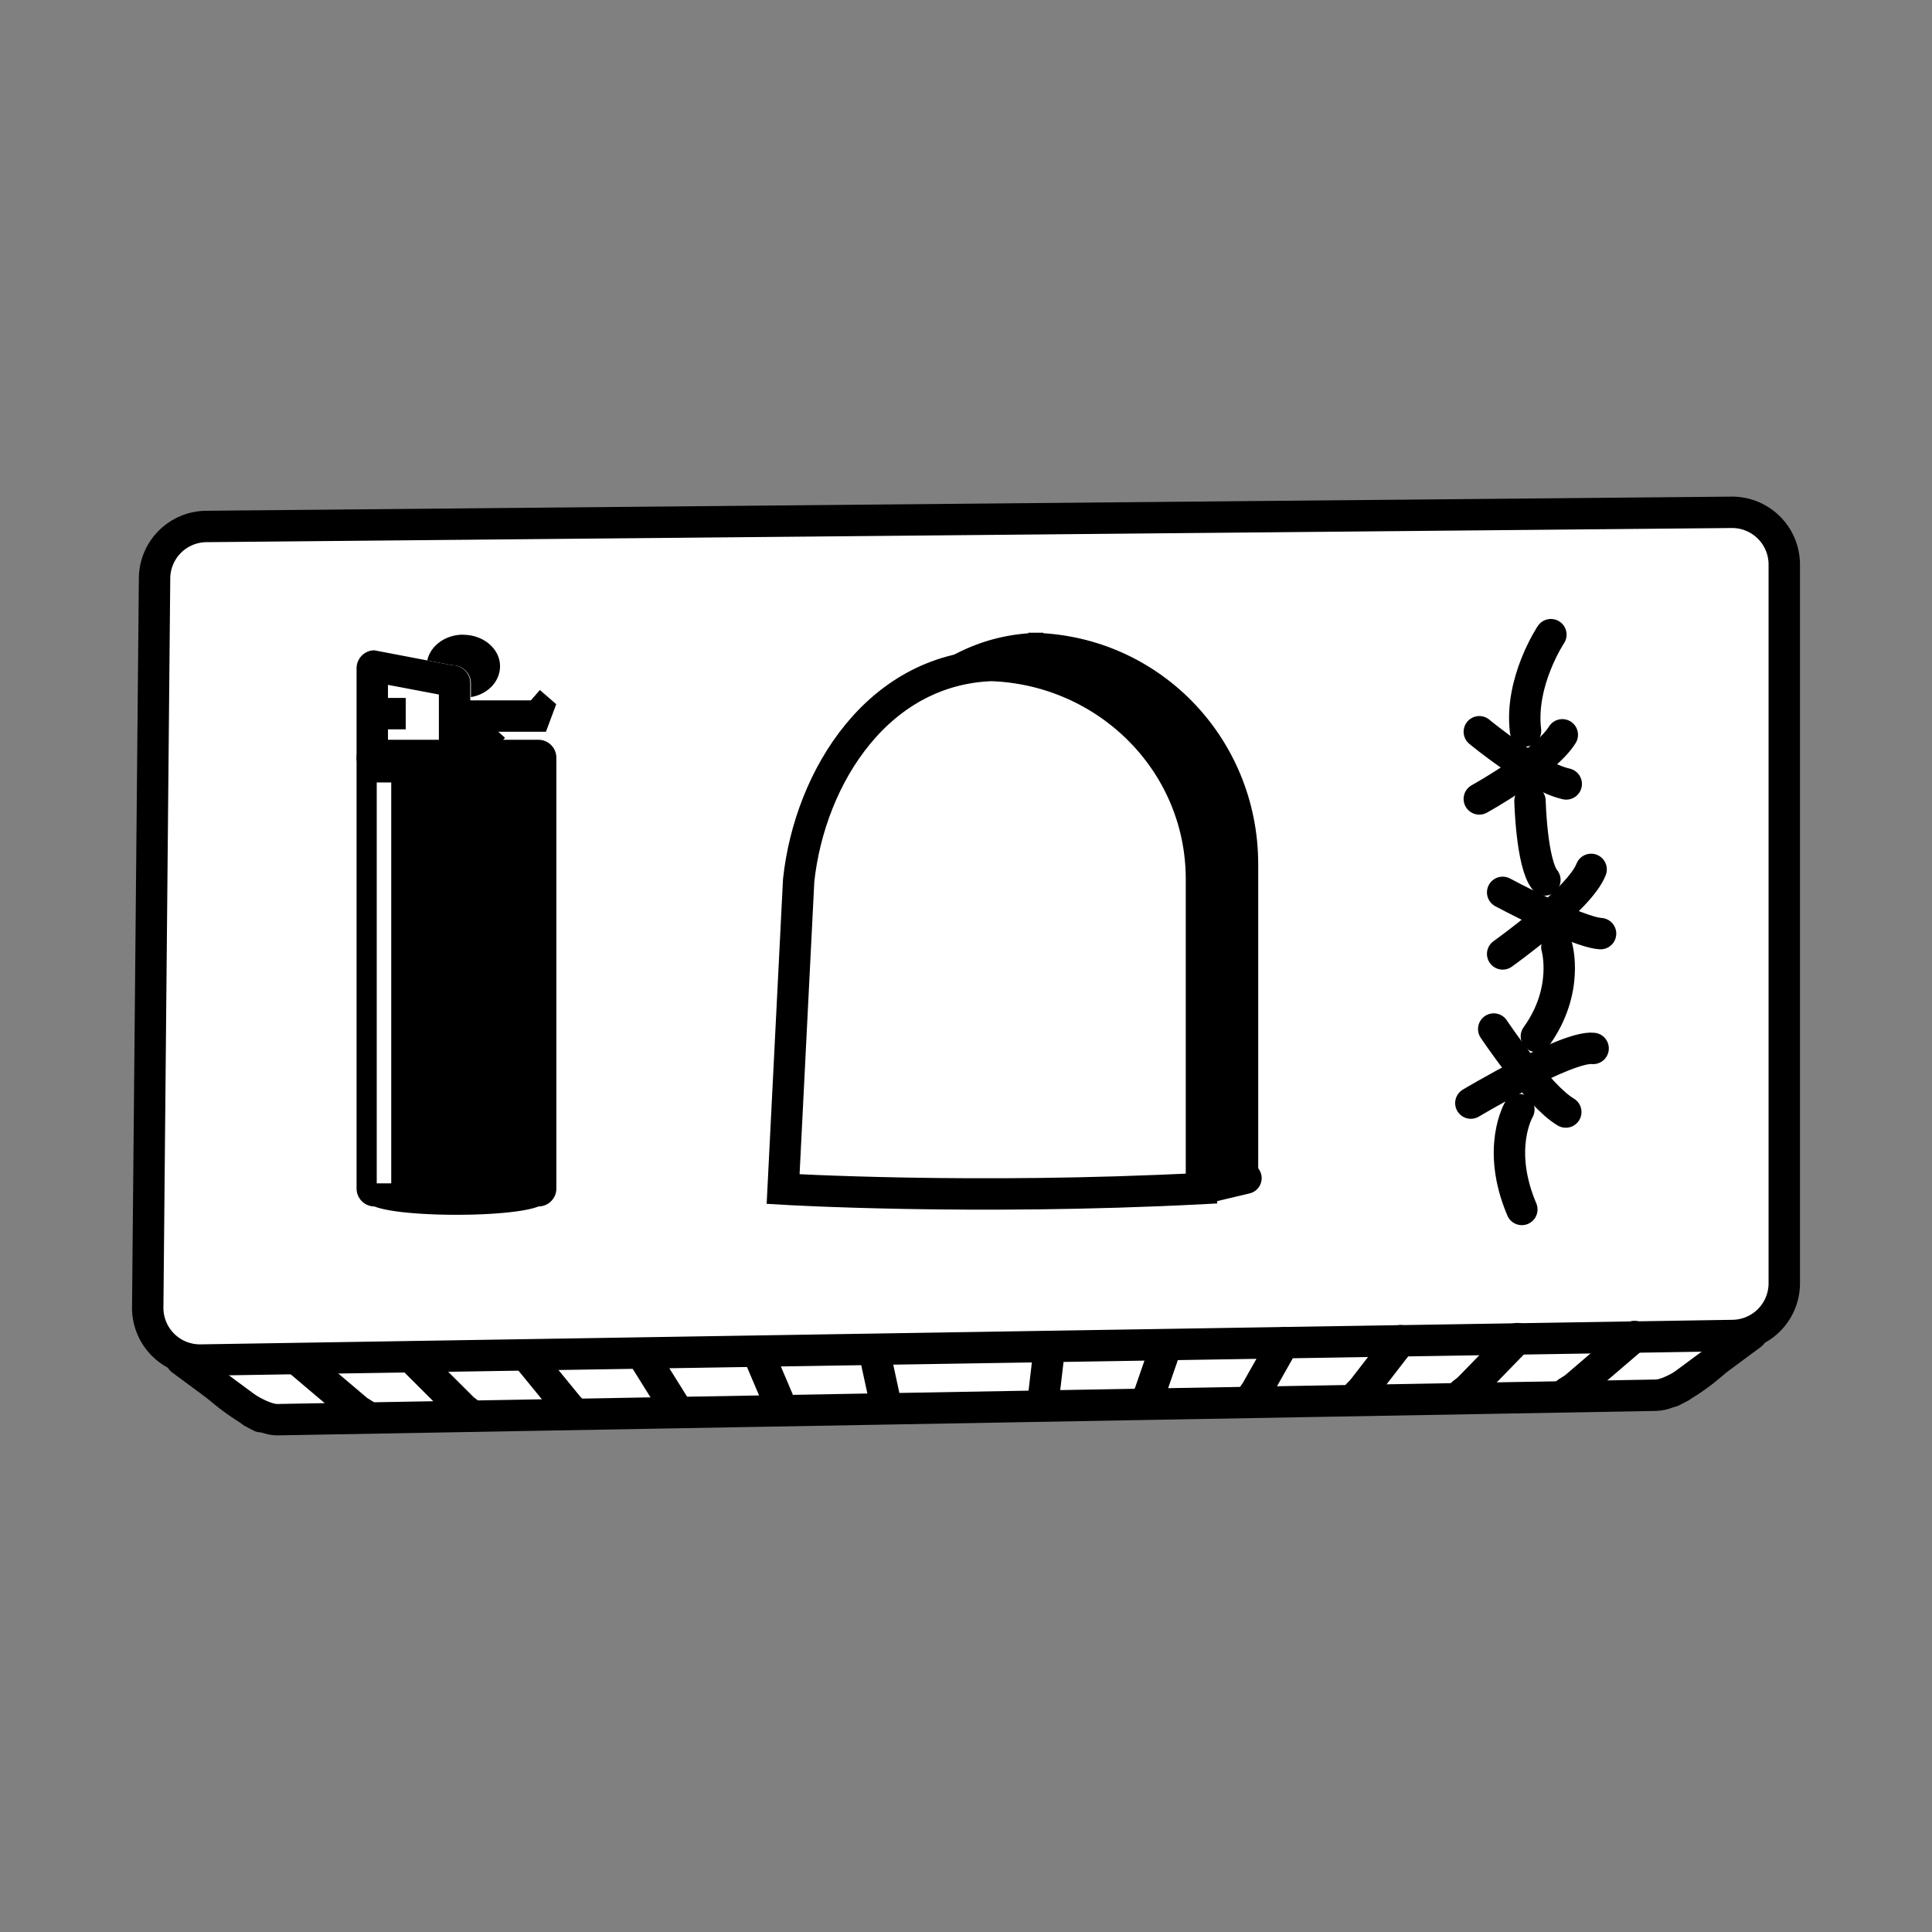 <svg xmlns="http://www.w3.org/2000/svg" viewBox="0 0 800 800"><rect x="0" y="0" width="800" height="800" fill="#808080" stroke="none"/><defs><style>.a{fill:#fff;}.a,.b,.c,.e,.f{stroke:#000;stroke-width:13px;}.a,.e,.f{stroke-linecap:round;}.a,.c,.d,.e,.f{stroke-miterlimit:10;}.b,.c,.d,.e{fill:none;}.b{stroke-linejoin:bevel;}.d{stroke:#fff;stroke-width:6px;}</style></defs><title>canvas (24)</title><path class="a" d="M116.85,242.67l568.43-5.84c10.82-.11,19.65,9.6,19.65,21.63l18.52,285.27c0,11.81-27,33.79-37.68,34L114.85,587.86c-10.94.19-39-22.63-38.92-34.79l21.63-289C97.66,252.31,106.24,242.78,116.85,242.67Z"/><path class="a" d="M85.39,218,717,212.14a21.63,21.63,0,0,1,21.83,21.63V531.38A21.63,21.63,0,0,1,717.53,553L83.17,563.17a21.63,21.63,0,0,1-22-21.82L64,239.4A21.63,21.63,0,0,1,85.39,218Z"/><path d="M223,306.33H155.06a7.43,7.43,0,0,0-7.41,7.41V492.16a7.43,7.43,0,0,0,7.41,7.41h0c11.51,4.6,56.4,4.6,67.91,0h0a7.43,7.43,0,0,0,7.41-7.41V313.74A7.43,7.43,0,0,0,223,306.33Z"/><path d="M160.65,283.59l21.08,4v20.52H160.65V283.59m-5.59-14.31a7.43,7.43,0,0,0-7.41,7.41v37a7.43,7.43,0,0,0,7.41,7.41h32.26a7.43,7.43,0,0,0,7.41-7.41V282.87a7.43,7.43,0,0,0-7.41-7.41l-32.26-6.17Z"/><polyline class="b" points="194 296.5 226.06 296.5 219.29 290.63"/><line class="b" x1="189.02" y1="296.14" x2="204.76" y2="310.34"/><path d="M191.8,262.8c-7.41,0-13.57,4.6-14.87,10.67l10.52,2a7.55,7.55,0,0,1,7.54,7.41v5.77c7-1.18,12.06-6.46,12.06-12.8,0-7.2-6.9-13-15.26-13Z"/><line class="c" x1="154" y1="295.5" x2="168" y2="295.5"/><line class="d" x1="159" y1="490" x2="159" y2="324"/><path class="e" d="M642.19,262.8s-13,19.45-10.5,39.82"/><path class="e" d="M633.54,331.64s.62,25.93,6.17,32.72"/><path class="e" d="M644.66,392.15s5.27,17.9-8.48,37"/><path class="e" d="M628.93,459.44s-9.55,16.05,1.23,41.37"/><path class="e" d="M612.55,303s22.23,18.52,36,21.61"/><path class="e" d="M612.55,330.82s27.17-15,34.37-26.55"/><path class="e" d="M622.22,369.51s30.66,16.46,40.54,17.08"/><path class="e" d="M622.22,395s31.9-22.64,36.63-35"/><path class="e" d="M618.52,426.1s18.52,27.78,29.84,34.37"/><path class="e" d="M609.05,456.77s39.92-23.87,50.63-22.64"/><path class="f" d="M514.5,486V357.88c0-49.44-39.27-89.38-88.71-89.38H432c-49.44,0-78.1,46.54-82.73,89.45L342,486S421.5,497.1,514.5,486Z"/><path class="a" d="M497.5,492.16V364.05c0-49.44-40.79-88.55-90.23-88.55h6.17c-49.44,0-78.1,46.13-82.73,89l-6.44,127.87S402.5,497.07,497.5,492.16Z"/><line class="f" x1="500.29" y1="491.55" x2="515.93" y2="487.84"/><polyline class="e" points="75.1 563.04 104.5 584.77 107.97 586.6"/><polyline class="e" points="123 562.79 148.19 584.13 151.17 585.99"/><polyline class="e" points="170.89 562.54 191.89 583.49 194.37 585.38"/><polyline class="e" points="218.78 562.3 235.58 582.85 237.57 584.76"/><polyline class="e" points="266.68 562.05 279.27 582.21 280.76 584.15"/><polyline class="e" points="314.57 561.8 322.97 581.57 323.96 583.53"/><polyline class="e" points="362.46 561.56 366.66 580.93 367.16 582.92"/><polyline class="e" points="725.23 552.54 695.83 574.28 692.36 576.11"/><polyline class="e" points="676.78 553.42 651.91 574.73 648.97 576.59"/><polyline class="e" points="628.34 554.29 607.99 575.18 605.59 577.07"/><polyline class="e" points="579.9 555.16 564.07 575.63 562.2 577.54"/><polyline class="e" points="531.46 556.04 520.15 576.08 518.81 578.02"/><polyline class="e" points="483.01 556.91 476.23 576.53 475.43 578.5"/><polyline class="e" points="434.57 557.79 432.31 576.98 432.04 578.98"/></svg>